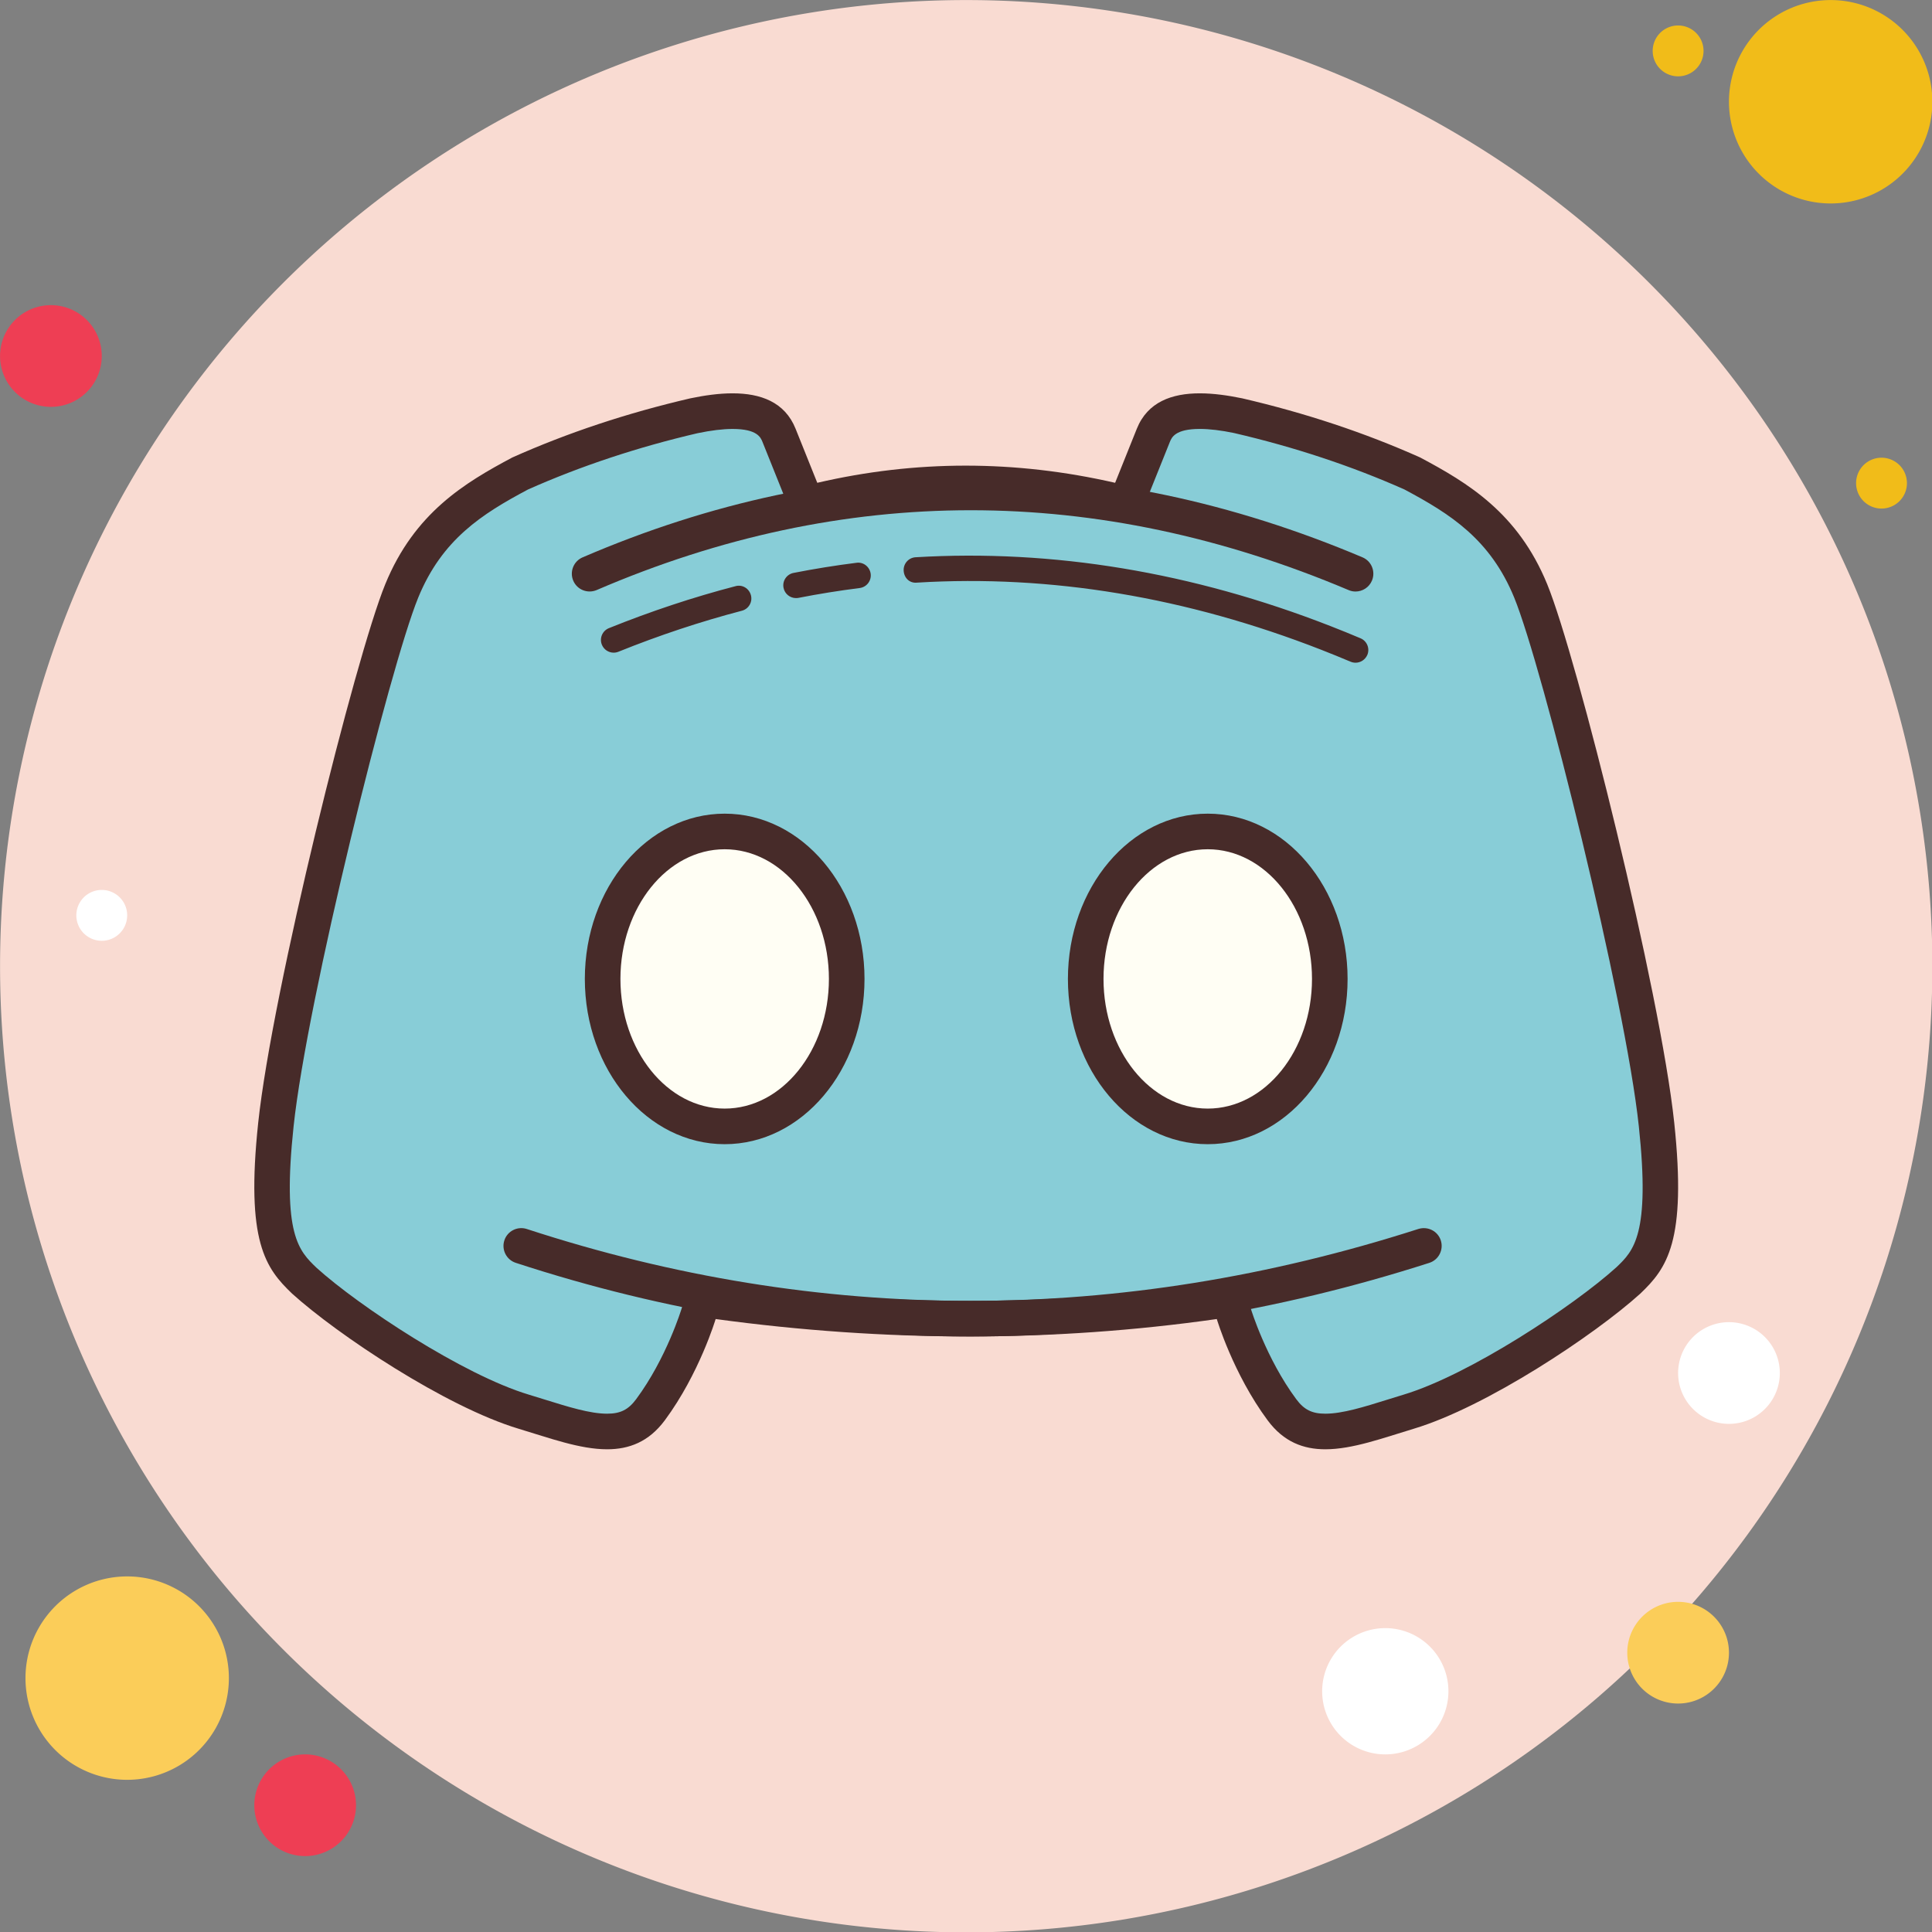 <?xml version="1.0" encoding="UTF-8" standalone="no"?>
<svg
   xmlns:dc="http://purl.org/dc/elements/1.1/"
   xmlns:cc="http://creativecommons.org/ns#"
   xmlns:rdf="http://www.w3.org/1999/02/22-rdf-syntax-ns#"
   xmlns:svg="http://www.w3.org/2000/svg"
   xmlns="http://www.w3.org/2000/svg"
   xmlns:sodipodi="http://sodipodi.sourceforge.net/DTD/sodipodi-0.dtd"
   xmlns:inkscape="http://www.inkscape.org/namespaces/inkscape"
   inkscape:version="1.0 (4035a4fb49, 2020-05-01)"
   sodipodi:docname="discord.svg"
   id="svg40"
   version="1.1"
   height="50"
   width="50"
   viewBox="0 0 100 100">
  <rect x="0" y="0" width="100" height="100" fill="#808080" stroke="none"/>
  <defs
     id="defs44" />
  <sodipodi:namedview
     inkscape:current-layer="svg40"
     inkscape:window-maximized="1"
     inkscape:window-y="-8"
     inkscape:window-x="-8"
     inkscape:cy="23.557453"
     inkscape:cx="8.8128282"
     inkscape:zoom="5.86"
     showgrid="false"
     id="namedview42"
     inkscape:window-height="837"
     inkscape:window-width="1600"
     inkscape:pageshadow="2"
     inkscape:pageopacity="0"
     guidetolerance="10"
     gridtolerance="10"
     objecttolerance="10"
     borderopacity="1"
     bordercolor="#666666"
     pagecolor="#ffffff" />
  <g
     transform="matrix(1.316,0,0,1.316,-15.789,-15.789)"
     id="g890">
    <path
       fill="#f1bc19"
       d="m 78,13 a 1,1 0 1 0 0,2 1,1 0 1 0 0,-2 z"
       id="path2" />
    <path
       fill="#f9dbd2"
       d="m 50,12 a 38,38 0 1 0 0,76 38,38 0 1 0 0,-76 z"
       id="path4" />
    <path
       fill="#f1bc19"
       d="m 84,12 a 4,4 0 1 0 0,8 4,4 0 1 0 0,-8 z"
       id="path6" />
    <path
       fill="#ee3e54"
       d="m 14,24 a 2,2 0 1 0 0,4 2,2 0 1 0 0,-4 z"
       id="path8" />
    <path
       fill="#fbcd59"
       d="m 78,75 a 2,2 0 1 0 0,4 2,2 0 1 0 0,-4 z M 17,74 a 4,4 0 1 0 0,8 4,4 0 1 0 0,-8 z"
       id="path10" />
    <path
       fill="#ee3e54"
       d="m 24,81 a 2,2 0 1 0 0,4 2,2 0 1 0 0,-4 z"
       id="path12" />
    <path
       fill="#ffffff"
       d="m 66.483,76.034 a 2.483,2.483 0 1 0 0,4.966 2.483,2.483 0 1 0 0,-4.966 z M 16,47 a 1,1 0 1 0 0,2 1,1 0 1 0 0,-2 z"
       id="path14" />
    <path
       fill="#f1bc19"
       d="m 86,30 a 1,1 0 1 0 0,2 1,1 0 1 0 0,-2 z"
       id="path16" />
    <path
       fill="#ffffff"
       d="m 80,64 a 2,2 0 1 0 0,4 2,2 0 1 0 0,-4 z"
       id="path18" />
    <g
       id="g38">
      <path
         fill="#88cdd7"
         d="M 64.125,68.301 C 63.383,68.3 62.856,68.036 62.417,67.444 61.151,65.737 60.532,63.698 60.526,63.677 L 60.354,63.1 59.757,63.184 c -3.168,0.45 -6.416,0.679 -9.652,0.679 -3.238,0 -6.558,-0.229 -9.865,-0.679 l -0.594,-0.081 -0.172,0.574 c -0.006,0.021 -0.625,2.06 -1.891,3.767 -0.439,0.593 -0.966,0.857 -1.708,0.857 -0.777,0 -1.683,-0.283 -2.641,-0.583 L 32.6,67.522 C 29.878,66.704 25.731,63.962 23.956,62.357 23.179,61.613 22.359,60.83 22.85,56.224 23.4,51.06 26.648,38.05 27.799,35.239 c 1.035,-2.528 2.804,-3.633 4.679,-4.63 2.078,-0.927 4.39,-1.695 6.825,-2.262 0.573,-0.119 1.071,-0.179 1.508,-0.179 1.297,0 1.665,0.544 1.829,0.953 l 1.077,2.684 0.584,-0.136 c 1.876,-0.436 3.786,-0.657 5.677,-0.657 1.891,0 3.816,0.222 5.724,0.658 l 0.583,0.133 1.076,-2.682 c 0.164,-0.409 0.532,-0.953 1.829,-0.953 0.437,0 0.935,0.06 1.522,0.183 2.421,0.563 4.732,1.331 6.854,2.278 1.831,0.977 3.6,2.081 4.635,4.609 1.151,2.812 4.399,15.821 4.949,20.985 0.49,4.605 -0.329,5.389 -1.121,6.146 -1.76,1.592 -5.907,4.333 -8.629,5.15 l -0.636,0.196 c -0.956,0.303 -1.861,0.586 -2.639,0.586 z"
         id="path20" />
      <path
         fill="#472b29"
         d="m 59.189,28.868 c 0.383,0 0.847,0.057 1.349,0.162 2.376,0.552 4.63,1.299 6.699,2.22 1.806,0.963 3.376,1.957 4.317,4.254 1.11,2.711 4.369,15.798 4.901,20.795 0.454,4.262 -0.208,4.896 -0.88,5.54 -1.686,1.525 -5.787,4.235 -8.376,5.013 -0.214,0.064 -0.429,0.131 -0.642,0.198 -0.906,0.283 -1.761,0.55 -2.432,0.55 -0.525,0 -0.836,-0.155 -1.146,-0.573 -1.187,-1.602 -1.777,-3.532 -1.782,-3.549 l -0.344,-1.156 -1.195,0.169 c -3.136,0.446 -6.35,0.671 -9.554,0.671 -3.207,0 -6.494,-0.226 -9.771,-0.672 l -1.185,-0.159 -0.345,1.145 c -0.006,0.019 -0.595,1.949 -1.782,3.55 -0.31,0.418 -0.621,0.574 -1.146,0.574 -0.671,0 -1.526,-0.268 -2.432,-0.55 -0.213,-0.067 -0.428,-0.134 -0.642,-0.198 -2.589,-0.777 -6.69,-3.488 -8.347,-4.985 -0.701,-0.671 -1.363,-1.305 -0.909,-5.567 0.532,-4.997 3.791,-18.084 4.901,-20.795 0.941,-2.298 2.51,-3.292 4.317,-4.254 2.069,-0.921 4.322,-1.668 6.668,-2.214 0.532,-0.111 0.996,-0.168 1.379,-0.168 0.973,0 1.107,0.335 1.179,0.514 l 0.853,2.126 0.447,1.114 1.169,-0.271 c 1.824,-0.424 3.68,-0.639 5.518,-0.639 1.839,0 3.712,0.215 5.568,0.64 l 1.166,0.267 0.445,-1.111 0.853,-2.126 c 0.074,-0.18 0.208,-0.515 1.181,-0.515 m 0,-1.4 c -1.095,0 -2.054,0.335 -2.479,1.393 l -0.853,2.126 c -1.974,-0.452 -3.934,-0.675 -5.88,-0.675 -1.959,0 -3.904,0.227 -5.835,0.675 l -0.853,-2.126 c -0.424,-1.058 -1.384,-1.393 -2.479,-1.393 -0.539,0 -1.11,0.082 -1.666,0.198 -2.487,0.578 -4.82,1.353 -6.996,2.325 -1.874,0.997 -3.85,2.18 -4.997,4.983 -1.178,2.876 -4.448,16.018 -4.997,21.177 -0.5,4.692 0.292,5.73 1.333,6.727 1.791,1.619 6.041,4.453 8.912,5.315 1.206,0.362 2.406,0.807 3.476,0.807 0.861,0 1.639,-0.288 2.271,-1.14 1.359,-1.834 1.999,-3.983 1.999,-3.983 3.347,0.456 6.668,0.685 9.96,0.685 3.278,0 6.529,-0.227 9.751,-0.685 0,0 0.639,2.149 1.999,3.983 0.631,0.852 1.409,1.14 2.27,1.14 1.07,0 2.27,-0.445 3.477,-0.808 2.871,-0.862 7.121,-3.696 8.912,-5.315 1.041,-0.997 1.832,-2.035 1.333,-6.727 C 77.298,50.991 74.027,37.849 72.85,34.973 71.702,32.17 69.727,30.987 67.853,29.99 65.677,29.017 63.344,28.243 60.857,27.665 60.299,27.55 59.728,27.468 59.189,27.468 Z"
         id="path22" />
      <path
         fill="#472b29"
         d="m 50.166,64.563 c -6.003,0 -11.979,-0.966 -17.884,-2.897 -0.367,-0.12 -0.567,-0.516 -0.447,-0.883 0.12,-0.367 0.517,-0.567 0.883,-0.447 11.523,3.768 23.322,3.77 35.068,-0.002 0.374,-0.114 0.763,0.086 0.881,0.453 0.117,0.368 -0.085,0.763 -0.453,0.881 -6.016,1.93 -12.046,2.895 -18.048,2.895 z m 15.147,-29.3 c -0.091,0 -0.184,-0.018 -0.272,-0.056 -9.907,-4.187 -19.857,-4.188 -29.575,-0.002 -0.356,0.151 -0.768,-0.01 -0.92,-0.365 -0.153,-0.355 0.011,-0.768 0.365,-0.92 10.084,-4.342 20.405,-4.344 30.675,-0.002 0.356,0.15 0.522,0.561 0.372,0.917 -0.113,0.268 -0.373,0.428 -0.645,0.428 z"
         id="path24" />
      <path
         fill="#472b29"
         d="m 65.313,38.063 c -0.065,0 -0.131,-0.013 -0.194,-0.039 -0.385,-0.162 -0.769,-0.319 -1.153,-0.469 -5.302,-2.071 -10.647,-2.962 -15.897,-2.642 -0.304,0.034 -0.513,-0.193 -0.529,-0.469 -0.016,-0.276 0.193,-0.513 0.469,-0.529 5.394,-0.322 10.884,0.585 16.321,2.708 0.393,0.153 0.786,0.313 1.179,0.479 0.255,0.107 0.374,0.401 0.267,0.655 -0.084,0.191 -0.269,0.306 -0.463,0.306 z M 43.304,35.521 c -0.233,0 -0.443,-0.165 -0.489,-0.404 -0.054,-0.271 0.123,-0.533 0.395,-0.586 0.82,-0.161 1.652,-0.295 2.474,-0.398 0.271,-0.04 0.523,0.158 0.559,0.434 0.034,0.274 -0.159,0.524 -0.434,0.559 -0.799,0.101 -1.608,0.23 -2.407,0.387 -0.034,0.006 -0.066,0.008 -0.098,0.008 z m -7.17,2.147 c -0.197,0 -0.385,-0.118 -0.464,-0.313 -0.104,-0.257 0.021,-0.548 0.276,-0.651 1.643,-0.662 3.316,-1.218 4.978,-1.651 0.27,-0.077 0.54,0.091 0.609,0.357 0.07,0.267 -0.09,0.54 -0.357,0.609 -1.619,0.424 -3.252,0.966 -4.854,1.612 -0.062,0.025 -0.126,0.037 -0.188,0.037 z"
         id="path26" />
      <path
         fill="#fffef4"
         d="m 40.5,44.7 a 4.8,5.8 0 1 0 0,11.6 4.8,5.8 0 1 0 0,-11.6 z"
         id="path28" />
      <path
         fill="#472b29"
         d="m 40.5,45.4 c 2.261,0 4.1,2.288 4.1,5.1 0,2.812 -1.839,5.1 -4.1,5.1 -2.261,0 -4.1,-2.288 -4.1,-5.1 0,-2.812 1.839,-5.1 4.1,-5.1 m 0,-1.4 C 37.462,44 35,46.91 35,50.5 35,54.09 37.462,57 40.5,57 43.538,57 46,54.09 46,50.5 46,46.91 43.538,44 40.5,44 Z"
         id="path30" />
      <g
         id="g36">
        <path
           fill="#fffef4"
           d="m 59.5,44.7 a 4.8,5.8 0 1 0 0,11.6 4.8,5.8 0 1 0 0,-11.6 z"
           id="path32" />
        <path
           fill="#472b29"
           d="m 59.5,45.4 c 2.261,0 4.1,2.288 4.1,5.1 0,2.812 -1.839,5.1 -4.1,5.1 -2.261,0 -4.1,-2.288 -4.1,-5.1 0,-2.812 1.839,-5.1 4.1,-5.1 m 0,-1.4 C 56.462,44 54,46.91 54,50.5 54,54.09 56.462,57 59.5,57 62.538,57 65,54.09 65,50.5 65,46.91 62.538,44 59.5,44 Z"
           id="path34" />
      </g>
    </g>
  </g>
</svg>
